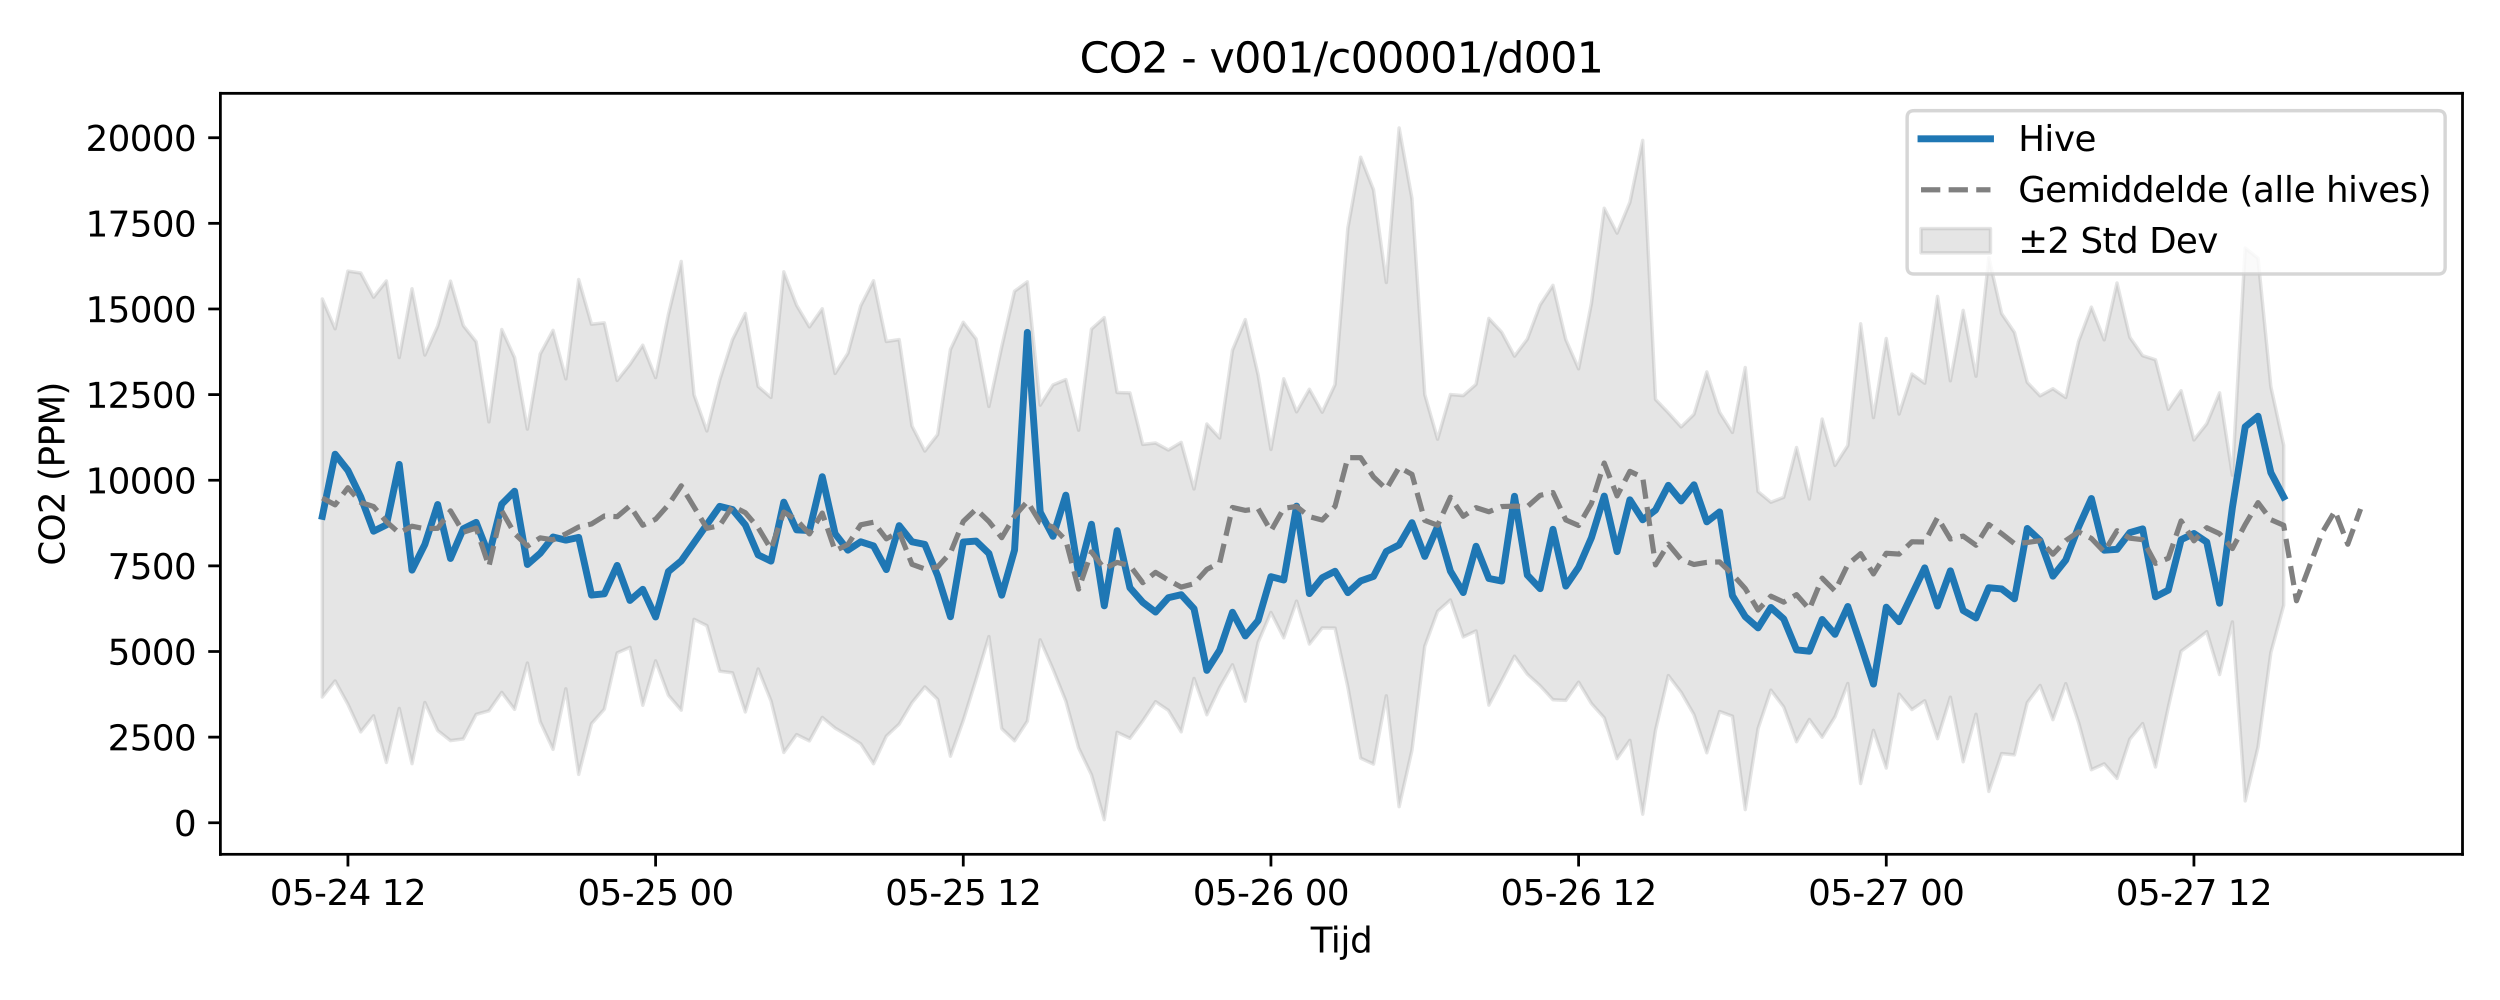 <?xml version="1.0" encoding="utf-8" standalone="no"?>
<!DOCTYPE svg PUBLIC "-//W3C//DTD SVG 1.1//EN"
  "http://www.w3.org/Graphics/SVG/1.1/DTD/svg11.dtd">
<svg xmlns:xlink="http://www.w3.org/1999/xlink" width="720pt" height="288pt" viewBox="0 0 720 288" xmlns="http://www.w3.org/2000/svg" version="1.1">
 <defs>
  <style type="text/css">*{stroke-linejoin: round; stroke-linecap: butt}</style>
 </defs>
 <g id="figure_1">
  <g id="patch_1">
   <path d="M 0 288 
L 720 288 
L 720 0 
L 0 0 
z
" style="fill: #ffffff"/>
  </g>
  <g id="axes_1">
   <g id="patch_2">
    <path d="M 63.47 246.04 
L 709.2 246.04 
L 709.2 26.88 
L 63.47 26.88 
z
" style="fill: #ffffff"/>
   </g>
   <g id="FillBetweenPolyCollection_1">
    <defs>
     <path id="mb3875d117e" d="M 92.821 -201.907 
L 92.821 -87.253 
L 96.513 -91.889 
L 100.205 -85.159 
L 103.897 -77.21 
L 107.589 -81.837 
L 111.281 -68.411 
L 114.973 -83.978 
L 118.665 -68.057 
L 122.357 -85.681 
L 126.049 -77.602 
L 129.741 -74.699 
L 133.433 -75.198 
L 137.125 -82.258 
L 140.817 -83.288 
L 144.509 -88.583 
L 148.201 -83.701 
L 151.893 -97.043 
L 155.585 -80.137 
L 159.277 -72.18 
L 162.969 -89.615 
L 166.661 -64.968 
L 170.353 -79.576 
L 174.045 -83.764 
L 177.737 -99.962 
L 181.429 -101.563 
L 185.121 -84.878 
L 188.813 -97.674 
L 192.505 -87.753 
L 196.197 -83.465 
L 199.889 -109.619 
L 203.581 -107.804 
L 207.273 -94.693 
L 210.965 -94.223 
L 214.657 -82.958 
L 218.349 -95.328 
L 222.041 -86.18 
L 225.733 -71.297 
L 229.425 -76.434 
L 233.117 -74.62 
L 236.809 -81.383 
L 240.501 -78.308 
L 244.193 -76.134 
L 247.885 -73.774 
L 251.577 -68.051 
L 255.269 -75.991 
L 258.961 -79.459 
L 262.653 -85.636 
L 266.345 -90.169 
L 270.037 -86.59 
L 273.729 -70.209 
L 277.421 -80.503 
L 281.113 -92.334 
L 284.805 -104.668 
L 288.497 -78.169 
L 292.189 -74.65 
L 295.881 -80.3 
L 299.573 -103.726 
L 303.265 -95.259 
L 306.957 -86.086 
L 310.649 -72.586 
L 314.341 -64.861 
L 318.033 -51.922 
L 321.725 -77.099 
L 325.417 -75.369 
L 329.109 -80.362 
L 332.801 -85.912 
L 336.493 -83.409 
L 340.185 -77.233 
L 343.877 -92.607 
L 347.569 -82.143 
L 351.261 -90.005 
L 354.953 -96.538 
L 358.645 -86.05 
L 362.337 -102.989 
L 366.029 -111.616 
L 369.721 -104.304 
L 373.413 -114.879 
L 377.105 -102.519 
L 380.797 -107.147 
L 384.489 -107.103 
L 388.181 -90.116 
L 391.873 -69.644 
L 395.565 -67.937 
L 399.257 -87.611 
L 402.949 -55.672 
L 406.641 -71.935 
L 410.333 -101.881 
L 414.025 -111.933 
L 417.717 -115.22 
L 421.409 -104.557 
L 425.101 -106.288 
L 428.793 -84.926 
L 432.485 -91.91 
L 436.177 -99.021 
L 439.869 -93.837 
L 443.561 -90.491 
L 447.253 -86.479 
L 450.945 -86.29 
L 454.637 -91.539 
L 458.329 -85.381 
L 462.021 -81.266 
L 465.713 -69.502 
L 469.405 -74.78 
L 473.097 -53.511 
L 476.789 -77.658 
L 480.481 -93.443 
L 484.173 -88.607 
L 487.865 -82.178 
L 491.557 -71.191 
L 495.249 -83.08 
L 498.941 -81.737 
L 502.633 -54.832 
L 506.325 -78.198 
L 510.017 -89.237 
L 513.709 -84.38 
L 517.401 -74.37 
L 521.093 -80.794 
L 524.785 -75.671 
L 528.477 -81.599 
L 532.169 -91.154 
L 535.861 -62.337 
L 539.553 -77.671 
L 543.245 -66.802 
L 546.937 -88.087 
L 550.629 -83.638 
L 554.321 -86.172 
L 558.013 -75.256 
L 561.705 -87.206 
L 565.397 -68.607 
L 569.089 -82.286 
L 572.781 -60.064 
L 576.473 -70.975 
L 580.165 -70.595 
L 583.857 -85.647 
L 587.549 -90.593 
L 591.241 -80.731 
L 594.933 -91.096 
L 598.625 -79.972 
L 602.317 -66.32 
L 606.009 -68.007 
L 609.701 -63.81 
L 613.393 -75.148 
L 617.085 -79.601 
L 620.777 -67.099 
L 624.469 -84.316 
L 628.161 -100.457 
L 631.853 -103.187 
L 635.545 -106.075 
L 639.237 -93.719 
L 642.929 -108.89 
L 646.621 -57.329 
L 650.313 -72.886 
L 654.005 -100.033 
L 657.697 -113.668 
L 657.697 -159.78 
L 657.697 -159.78 
L 654.005 -176.641 
L 650.313 -213.602 
L 646.621 -216.562 
L 642.929 -151.148 
L 639.237 -174.868 
L 635.545 -165.967 
L 631.853 -161.298 
L 628.161 -175.473 
L 624.469 -170.129 
L 620.777 -184.393 
L 617.085 -185.555 
L 613.393 -190.863 
L 609.701 -206.497 
L 606.009 -190.124 
L 602.317 -199.547 
L 598.625 -189.683 
L 594.933 -173.523 
L 591.241 -176.043 
L 587.549 -174.006 
L 583.857 -177.885 
L 580.165 -192.266 
L 576.473 -197.677 
L 572.781 -213.821 
L 569.089 -179.66 
L 565.397 -198.612 
L 561.705 -178.333 
L 558.013 -202.637 
L 554.321 -177.631 
L 550.629 -180.282 
L 546.937 -168.761 
L 543.245 -190.515 
L 539.553 -167.745 
L 535.861 -194.757 
L 532.169 -159.707 
L 528.477 -153.961 
L 524.785 -167.312 
L 521.093 -144.293 
L 517.401 -159.122 
L 513.709 -144.785 
L 510.017 -143.363 
L 506.325 -146.423 
L 502.633 -182.154 
L 498.941 -163.462 
L 495.249 -169.251 
L 491.557 -180.89 
L 487.865 -168.673 
L 484.173 -165.054 
L 480.481 -169.13 
L 476.789 -172.977 
L 473.097 -247.566 
L 469.405 -229.729 
L 465.713 -220.857 
L 462.021 -228.027 
L 458.329 -200.628 
L 454.637 -181.774 
L 450.945 -190.231 
L 447.253 -205.832 
L 443.561 -200.197 
L 439.869 -190.349 
L 436.177 -185.421 
L 432.485 -192.324 
L 428.793 -196.3 
L 425.101 -177.308 
L 421.409 -174.062 
L 417.717 -174.373 
L 414.025 -161.507 
L 410.333 -174.38 
L 406.641 -230.834 
L 402.949 -251.158 
L 399.257 -206.643 
L 395.565 -233.367 
L 391.873 -242.734 
L 388.181 -222.295 
L 384.489 -177.239 
L 380.797 -169.291 
L 377.105 -175.906 
L 373.413 -169.389 
L 369.721 -178.925 
L 366.029 -158.568 
L 362.337 -180.019 
L 358.645 -195.972 
L 354.953 -187.162 
L 351.261 -161.844 
L 347.569 -165.895 
L 343.877 -147.176 
L 340.185 -160.6 
L 336.493 -158.396 
L 332.801 -160.421 
L 329.109 -160.007 
L 325.417 -174.848 
L 321.725 -174.953 
L 318.033 -196.54 
L 314.341 -193.228 
L 310.649 -164.099 
L 306.957 -178.695 
L 303.265 -177.146 
L 299.573 -171.321 
L 295.881 -206.839 
L 292.189 -204.124 
L 288.497 -188.127 
L 284.805 -170.939 
L 281.113 -190.393 
L 277.421 -195.177 
L 273.729 -187.37 
L 270.037 -162.854 
L 266.345 -158.102 
L 262.653 -165.312 
L 258.961 -190.208 
L 255.269 -189.643 
L 251.577 -207.154 
L 247.885 -199.933 
L 244.193 -186.258 
L 240.501 -180.446 
L 236.809 -199.084 
L 233.117 -193.852 
L 229.425 -200.08 
L 225.733 -209.724 
L 222.041 -173.524 
L 218.349 -176.707 
L 214.657 -197.728 
L 210.965 -190.209 
L 207.273 -178.582 
L 203.581 -163.887 
L 199.889 -174.266 
L 196.197 -212.708 
L 192.505 -197.469 
L 188.813 -179.252 
L 185.121 -188.586 
L 181.429 -183.063 
L 177.737 -178.434 
L 174.045 -195.025 
L 170.353 -194.627 
L 166.661 -207.498 
L 162.969 -178.886 
L 159.277 -192.867 
L 155.585 -186.048 
L 151.893 -164.414 
L 148.201 -185.01 
L 144.509 -193.104 
L 140.817 -166.5 
L 137.125 -189.577 
L 133.433 -194.237 
L 129.741 -207.041 
L 126.049 -194.094 
L 122.357 -185.749 
L 118.665 -204.843 
L 114.973 -185.007 
L 111.281 -207.093 
L 107.589 -202.4 
L 103.897 -209.374 
L 100.205 -209.922 
L 96.513 -193.316 
L 92.821 -201.907 
z
" style="stroke: #808080; stroke-opacity: 0.2"/>
    </defs>
    <g clip-path="url(#p548a1029ab)">
     <use xlink:href="#mb3875d117e" x="0" y="288" style="fill: #808080; fill-opacity: 0.2; stroke: #808080; stroke-opacity: 0.2"/>
    </g>
   </g>
   <g id="matplotlib.axis_1">
    <g id="xtick_1">
     <g id="line2d_1">
      <defs>
       <path id="m3f40e63150" d="M 0 0 
L 0 3.5 
" style="stroke: #000000; stroke-width: 0.8"/>
      </defs>
      <g>
       <use xlink:href="#m3f40e63150" x="100.205" y="246.04" style="stroke: #000000; stroke-width: 0.8"/>
      </g>
     </g>
     <g id="text_1">
      <!-- 05-24 12 -->
      <g transform="translate(77.725 260.638) scale(0.1 -0.1)">
       <defs>
        <path id="DejaVuSans-30" d="M 2034 4250 
Q 1547 4250 1301 3770 
Q 1056 3291 1056 2328 
Q 1056 1369 1301 889 
Q 1547 409 2034 409 
Q 2525 409 2770 889 
Q 3016 1369 3016 2328 
Q 3016 3291 2770 3770 
Q 2525 4250 2034 4250 
z
M 2034 4750 
Q 2819 4750 3233 4129 
Q 3647 3509 3647 2328 
Q 3647 1150 3233 529 
Q 2819 -91 2034 -91 
Q 1250 -91 836 529 
Q 422 1150 422 2328 
Q 422 3509 836 4129 
Q 1250 4750 2034 4750 
z
" transform="scale(0.016)"/>
        <path id="DejaVuSans-35" d="M 691 4666 
L 3169 4666 
L 3169 4134 
L 1269 4134 
L 1269 2991 
Q 1406 3038 1543 3061 
Q 1681 3084 1819 3084 
Q 2600 3084 3056 2656 
Q 3513 2228 3513 1497 
Q 3513 744 3044 326 
Q 2575 -91 1722 -91 
Q 1428 -91 1123 -41 
Q 819 9 494 109 
L 494 744 
Q 775 591 1075 516 
Q 1375 441 1709 441 
Q 2250 441 2565 725 
Q 2881 1009 2881 1497 
Q 2881 1984 2565 2268 
Q 2250 2553 1709 2553 
Q 1456 2553 1204 2497 
Q 953 2441 691 2322 
L 691 4666 
z
" transform="scale(0.016)"/>
        <path id="DejaVuSans-2d" d="M 313 2009 
L 1997 2009 
L 1997 1497 
L 313 1497 
L 313 2009 
z
" transform="scale(0.016)"/>
        <path id="DejaVuSans-32" d="M 1228 531 
L 3431 531 
L 3431 0 
L 469 0 
L 469 531 
Q 828 903 1448 1529 
Q 2069 2156 2228 2338 
Q 2531 2678 2651 2914 
Q 2772 3150 2772 3378 
Q 2772 3750 2511 3984 
Q 2250 4219 1831 4219 
Q 1534 4219 1204 4116 
Q 875 4013 500 3803 
L 500 4441 
Q 881 4594 1212 4672 
Q 1544 4750 1819 4750 
Q 2544 4750 2975 4387 
Q 3406 4025 3406 3419 
Q 3406 3131 3298 2873 
Q 3191 2616 2906 2266 
Q 2828 2175 2409 1742 
Q 1991 1309 1228 531 
z
" transform="scale(0.016)"/>
        <path id="DejaVuSans-34" d="M 2419 4116 
L 825 1625 
L 2419 1625 
L 2419 4116 
z
M 2253 4666 
L 3047 4666 
L 3047 1625 
L 3713 1625 
L 3713 1100 
L 3047 1100 
L 3047 0 
L 2419 0 
L 2419 1100 
L 313 1100 
L 313 1709 
L 2253 4666 
z
" transform="scale(0.016)"/>
        <path id="DejaVuSans-20" transform="scale(0.016)"/>
        <path id="DejaVuSans-31" d="M 794 531 
L 1825 531 
L 1825 4091 
L 703 3866 
L 703 4441 
L 1819 4666 
L 2450 4666 
L 2450 531 
L 3481 531 
L 3481 0 
L 794 0 
L 794 531 
z
" transform="scale(0.016)"/>
       </defs>
       <use xlink:href="#DejaVuSans-30"/>
       <use xlink:href="#DejaVuSans-35" transform="translate(63.623 0)"/>
       <use xlink:href="#DejaVuSans-2d" transform="translate(127.246 0)"/>
       <use xlink:href="#DejaVuSans-32" transform="translate(163.33 0)"/>
       <use xlink:href="#DejaVuSans-34" transform="translate(226.953 0)"/>
       <use xlink:href="#DejaVuSans-20" transform="translate(290.576 0)"/>
       <use xlink:href="#DejaVuSans-31" transform="translate(322.363 0)"/>
       <use xlink:href="#DejaVuSans-32" transform="translate(385.986 0)"/>
      </g>
     </g>
    </g>
    <g id="xtick_2">
     <g id="line2d_2">
      <g>
       <use xlink:href="#m3f40e63150" x="188.813" y="246.04" style="stroke: #000000; stroke-width: 0.8"/>
      </g>
     </g>
     <g id="text_2">
      <!-- 05-25 00 -->
      <g transform="translate(166.333 260.638) scale(0.1 -0.1)">
       <use xlink:href="#DejaVuSans-30"/>
       <use xlink:href="#DejaVuSans-35" transform="translate(63.623 0)"/>
       <use xlink:href="#DejaVuSans-2d" transform="translate(127.246 0)"/>
       <use xlink:href="#DejaVuSans-32" transform="translate(163.33 0)"/>
       <use xlink:href="#DejaVuSans-35" transform="translate(226.953 0)"/>
       <use xlink:href="#DejaVuSans-20" transform="translate(290.576 0)"/>
       <use xlink:href="#DejaVuSans-30" transform="translate(322.363 0)"/>
       <use xlink:href="#DejaVuSans-30" transform="translate(385.986 0)"/>
      </g>
     </g>
    </g>
    <g id="xtick_3">
     <g id="line2d_3">
      <g>
       <use xlink:href="#m3f40e63150" x="277.421" y="246.04" style="stroke: #000000; stroke-width: 0.8"/>
      </g>
     </g>
     <g id="text_3">
      <!-- 05-25 12 -->
      <g transform="translate(254.941 260.638) scale(0.1 -0.1)">
       <use xlink:href="#DejaVuSans-30"/>
       <use xlink:href="#DejaVuSans-35" transform="translate(63.623 0)"/>
       <use xlink:href="#DejaVuSans-2d" transform="translate(127.246 0)"/>
       <use xlink:href="#DejaVuSans-32" transform="translate(163.33 0)"/>
       <use xlink:href="#DejaVuSans-35" transform="translate(226.953 0)"/>
       <use xlink:href="#DejaVuSans-20" transform="translate(290.576 0)"/>
       <use xlink:href="#DejaVuSans-31" transform="translate(322.363 0)"/>
       <use xlink:href="#DejaVuSans-32" transform="translate(385.986 0)"/>
      </g>
     </g>
    </g>
    <g id="xtick_4">
     <g id="line2d_4">
      <g>
       <use xlink:href="#m3f40e63150" x="366.029" y="246.04" style="stroke: #000000; stroke-width: 0.8"/>
      </g>
     </g>
     <g id="text_4">
      <!-- 05-26 00 -->
      <g transform="translate(343.549 260.638) scale(0.1 -0.1)">
       <defs>
        <path id="DejaVuSans-36" d="M 2113 2584 
Q 1688 2584 1439 2293 
Q 1191 2003 1191 1497 
Q 1191 994 1439 701 
Q 1688 409 2113 409 
Q 2538 409 2786 701 
Q 3034 994 3034 1497 
Q 3034 2003 2786 2293 
Q 2538 2584 2113 2584 
z
M 3366 4563 
L 3366 3988 
Q 3128 4100 2886 4159 
Q 2644 4219 2406 4219 
Q 1781 4219 1451 3797 
Q 1122 3375 1075 2522 
Q 1259 2794 1537 2939 
Q 1816 3084 2150 3084 
Q 2853 3084 3261 2657 
Q 3669 2231 3669 1497 
Q 3669 778 3244 343 
Q 2819 -91 2113 -91 
Q 1303 -91 875 529 
Q 447 1150 447 2328 
Q 447 3434 972 4092 
Q 1497 4750 2381 4750 
Q 2619 4750 2861 4703 
Q 3103 4656 3366 4563 
z
" transform="scale(0.016)"/>
       </defs>
       <use xlink:href="#DejaVuSans-30"/>
       <use xlink:href="#DejaVuSans-35" transform="translate(63.623 0)"/>
       <use xlink:href="#DejaVuSans-2d" transform="translate(127.246 0)"/>
       <use xlink:href="#DejaVuSans-32" transform="translate(163.33 0)"/>
       <use xlink:href="#DejaVuSans-36" transform="translate(226.953 0)"/>
       <use xlink:href="#DejaVuSans-20" transform="translate(290.576 0)"/>
       <use xlink:href="#DejaVuSans-30" transform="translate(322.363 0)"/>
       <use xlink:href="#DejaVuSans-30" transform="translate(385.986 0)"/>
      </g>
     </g>
    </g>
    <g id="xtick_5">
     <g id="line2d_5">
      <g>
       <use xlink:href="#m3f40e63150" x="454.637" y="246.04" style="stroke: #000000; stroke-width: 0.8"/>
      </g>
     </g>
     <g id="text_5">
      <!-- 05-26 12 -->
      <g transform="translate(432.156 260.638) scale(0.1 -0.1)">
       <use xlink:href="#DejaVuSans-30"/>
       <use xlink:href="#DejaVuSans-35" transform="translate(63.623 0)"/>
       <use xlink:href="#DejaVuSans-2d" transform="translate(127.246 0)"/>
       <use xlink:href="#DejaVuSans-32" transform="translate(163.33 0)"/>
       <use xlink:href="#DejaVuSans-36" transform="translate(226.953 0)"/>
       <use xlink:href="#DejaVuSans-20" transform="translate(290.576 0)"/>
       <use xlink:href="#DejaVuSans-31" transform="translate(322.363 0)"/>
       <use xlink:href="#DejaVuSans-32" transform="translate(385.986 0)"/>
      </g>
     </g>
    </g>
    <g id="xtick_6">
     <g id="line2d_6">
      <g>
       <use xlink:href="#m3f40e63150" x="543.245" y="246.04" style="stroke: #000000; stroke-width: 0.8"/>
      </g>
     </g>
     <g id="text_6">
      <!-- 05-27 00 -->
      <g transform="translate(520.764 260.638) scale(0.1 -0.1)">
       <defs>
        <path id="DejaVuSans-37" d="M 525 4666 
L 3525 4666 
L 3525 4397 
L 1831 0 
L 1172 0 
L 2766 4134 
L 525 4134 
L 525 4666 
z
" transform="scale(0.016)"/>
       </defs>
       <use xlink:href="#DejaVuSans-30"/>
       <use xlink:href="#DejaVuSans-35" transform="translate(63.623 0)"/>
       <use xlink:href="#DejaVuSans-2d" transform="translate(127.246 0)"/>
       <use xlink:href="#DejaVuSans-32" transform="translate(163.33 0)"/>
       <use xlink:href="#DejaVuSans-37" transform="translate(226.953 0)"/>
       <use xlink:href="#DejaVuSans-20" transform="translate(290.576 0)"/>
       <use xlink:href="#DejaVuSans-30" transform="translate(322.363 0)"/>
       <use xlink:href="#DejaVuSans-30" transform="translate(385.986 0)"/>
      </g>
     </g>
    </g>
    <g id="xtick_7">
     <g id="line2d_7">
      <g>
       <use xlink:href="#m3f40e63150" x="631.853" y="246.04" style="stroke: #000000; stroke-width: 0.8"/>
      </g>
     </g>
     <g id="text_7">
      <!-- 05-27 12 -->
      <g transform="translate(609.372 260.638) scale(0.1 -0.1)">
       <use xlink:href="#DejaVuSans-30"/>
       <use xlink:href="#DejaVuSans-35" transform="translate(63.623 0)"/>
       <use xlink:href="#DejaVuSans-2d" transform="translate(127.246 0)"/>
       <use xlink:href="#DejaVuSans-32" transform="translate(163.33 0)"/>
       <use xlink:href="#DejaVuSans-37" transform="translate(226.953 0)"/>
       <use xlink:href="#DejaVuSans-20" transform="translate(290.576 0)"/>
       <use xlink:href="#DejaVuSans-31" transform="translate(322.363 0)"/>
       <use xlink:href="#DejaVuSans-32" transform="translate(385.986 0)"/>
      </g>
     </g>
    </g>
    <g id="text_8">
     <!-- Tijd -->
     <g transform="translate(377.485 274.317) scale(0.1 -0.1)">
      <defs>
       <path id="DejaVuSans-54" d="M -19 4666 
L 3928 4666 
L 3928 4134 
L 2272 4134 
L 2272 0 
L 1638 0 
L 1638 4134 
L -19 4134 
L -19 4666 
z
" transform="scale(0.016)"/>
       <path id="DejaVuSans-69" d="M 603 3500 
L 1178 3500 
L 1178 0 
L 603 0 
L 603 3500 
z
M 603 4863 
L 1178 4863 
L 1178 4134 
L 603 4134 
L 603 4863 
z
" transform="scale(0.016)"/>
       <path id="DejaVuSans-6a" d="M 603 3500 
L 1178 3500 
L 1178 -63 
Q 1178 -731 923 -1031 
Q 669 -1331 103 -1331 
L -116 -1331 
L -116 -844 
L 38 -844 
Q 366 -844 484 -692 
Q 603 -541 603 -63 
L 603 3500 
z
M 603 4863 
L 1178 4863 
L 1178 4134 
L 603 4134 
L 603 4863 
z
" transform="scale(0.016)"/>
       <path id="DejaVuSans-64" d="M 2906 2969 
L 2906 4863 
L 3481 4863 
L 3481 0 
L 2906 0 
L 2906 525 
Q 2725 213 2448 61 
Q 2172 -91 1784 -91 
Q 1150 -91 751 415 
Q 353 922 353 1747 
Q 353 2572 751 3078 
Q 1150 3584 1784 3584 
Q 2172 3584 2448 3432 
Q 2725 3281 2906 2969 
z
M 947 1747 
Q 947 1113 1208 752 
Q 1469 391 1925 391 
Q 2381 391 2643 752 
Q 2906 1113 2906 1747 
Q 2906 2381 2643 2742 
Q 2381 3103 1925 3103 
Q 1469 3103 1208 2742 
Q 947 2381 947 1747 
z
" transform="scale(0.016)"/>
      </defs>
      <use xlink:href="#DejaVuSans-54"/>
      <use xlink:href="#DejaVuSans-69" transform="translate(57.959 0)"/>
      <use xlink:href="#DejaVuSans-6a" transform="translate(85.742 0)"/>
      <use xlink:href="#DejaVuSans-64" transform="translate(113.525 0)"/>
     </g>
    </g>
   </g>
   <g id="matplotlib.axis_2">
    <g id="ytick_1">
     <g id="line2d_8">
      <defs>
       <path id="m4335ec1a59" d="M 0 0 
L -3.5 0 
" style="stroke: #000000; stroke-width: 0.8"/>
      </defs>
      <g>
       <use xlink:href="#m4335ec1a59" x="63.47" y="236.954" style="stroke: #000000; stroke-width: 0.8"/>
      </g>
     </g>
     <g id="text_9">
      <!-- 0 -->
      <g transform="translate(50.108 240.753) scale(0.1 -0.1)">
       <use xlink:href="#DejaVuSans-30"/>
      </g>
     </g>
    </g>
    <g id="ytick_2">
     <g id="line2d_9">
      <g>
       <use xlink:href="#m4335ec1a59" x="63.47" y="212.292" style="stroke: #000000; stroke-width: 0.8"/>
      </g>
     </g>
     <g id="text_10">
      <!-- 2500 -->
      <g transform="translate(31.02 216.091) scale(0.1 -0.1)">
       <use xlink:href="#DejaVuSans-32"/>
       <use xlink:href="#DejaVuSans-35" transform="translate(63.623 0)"/>
       <use xlink:href="#DejaVuSans-30" transform="translate(127.246 0)"/>
       <use xlink:href="#DejaVuSans-30" transform="translate(190.869 0)"/>
      </g>
     </g>
    </g>
    <g id="ytick_3">
     <g id="line2d_10">
      <g>
       <use xlink:href="#m4335ec1a59" x="63.47" y="187.631" style="stroke: #000000; stroke-width: 0.8"/>
      </g>
     </g>
     <g id="text_11">
      <!-- 5000 -->
      <g transform="translate(31.02 191.43) scale(0.1 -0.1)">
       <use xlink:href="#DejaVuSans-35"/>
       <use xlink:href="#DejaVuSans-30" transform="translate(63.623 0)"/>
       <use xlink:href="#DejaVuSans-30" transform="translate(127.246 0)"/>
       <use xlink:href="#DejaVuSans-30" transform="translate(190.869 0)"/>
      </g>
     </g>
    </g>
    <g id="ytick_4">
     <g id="line2d_11">
      <g>
       <use xlink:href="#m4335ec1a59" x="63.47" y="162.969" style="stroke: #000000; stroke-width: 0.8"/>
      </g>
     </g>
     <g id="text_12">
      <!-- 7500 -->
      <g transform="translate(31.02 166.768) scale(0.1 -0.1)">
       <use xlink:href="#DejaVuSans-37"/>
       <use xlink:href="#DejaVuSans-35" transform="translate(63.623 0)"/>
       <use xlink:href="#DejaVuSans-30" transform="translate(127.246 0)"/>
       <use xlink:href="#DejaVuSans-30" transform="translate(190.869 0)"/>
      </g>
     </g>
    </g>
    <g id="ytick_5">
     <g id="line2d_12">
      <g>
       <use xlink:href="#m4335ec1a59" x="63.47" y="138.308" style="stroke: #000000; stroke-width: 0.8"/>
      </g>
     </g>
     <g id="text_13">
      <!-- 10000 -->
      <g transform="translate(24.657 142.107) scale(0.1 -0.1)">
       <use xlink:href="#DejaVuSans-31"/>
       <use xlink:href="#DejaVuSans-30" transform="translate(63.623 0)"/>
       <use xlink:href="#DejaVuSans-30" transform="translate(127.246 0)"/>
       <use xlink:href="#DejaVuSans-30" transform="translate(190.869 0)"/>
       <use xlink:href="#DejaVuSans-30" transform="translate(254.492 0)"/>
      </g>
     </g>
    </g>
    <g id="ytick_6">
     <g id="line2d_13">
      <g>
       <use xlink:href="#m4335ec1a59" x="63.47" y="113.646" style="stroke: #000000; stroke-width: 0.8"/>
      </g>
     </g>
     <g id="text_14">
      <!-- 12500 -->
      <g transform="translate(24.657 117.445) scale(0.1 -0.1)">
       <use xlink:href="#DejaVuSans-31"/>
       <use xlink:href="#DejaVuSans-32" transform="translate(63.623 0)"/>
       <use xlink:href="#DejaVuSans-35" transform="translate(127.246 0)"/>
       <use xlink:href="#DejaVuSans-30" transform="translate(190.869 0)"/>
       <use xlink:href="#DejaVuSans-30" transform="translate(254.492 0)"/>
      </g>
     </g>
    </g>
    <g id="ytick_7">
     <g id="line2d_14">
      <g>
       <use xlink:href="#m4335ec1a59" x="63.47" y="88.984" style="stroke: #000000; stroke-width: 0.8"/>
      </g>
     </g>
     <g id="text_15">
      <!-- 15000 -->
      <g transform="translate(24.657 92.784) scale(0.1 -0.1)">
       <use xlink:href="#DejaVuSans-31"/>
       <use xlink:href="#DejaVuSans-35" transform="translate(63.623 0)"/>
       <use xlink:href="#DejaVuSans-30" transform="translate(127.246 0)"/>
       <use xlink:href="#DejaVuSans-30" transform="translate(190.869 0)"/>
       <use xlink:href="#DejaVuSans-30" transform="translate(254.492 0)"/>
      </g>
     </g>
    </g>
    <g id="ytick_8">
     <g id="line2d_15">
      <g>
       <use xlink:href="#m4335ec1a59" x="63.47" y="64.323" style="stroke: #000000; stroke-width: 0.8"/>
      </g>
     </g>
     <g id="text_16">
      <!-- 17500 -->
      <g transform="translate(24.657 68.122) scale(0.1 -0.1)">
       <use xlink:href="#DejaVuSans-31"/>
       <use xlink:href="#DejaVuSans-37" transform="translate(63.623 0)"/>
       <use xlink:href="#DejaVuSans-35" transform="translate(127.246 0)"/>
       <use xlink:href="#DejaVuSans-30" transform="translate(190.869 0)"/>
       <use xlink:href="#DejaVuSans-30" transform="translate(254.492 0)"/>
      </g>
     </g>
    </g>
    <g id="ytick_9">
     <g id="line2d_16">
      <g>
       <use xlink:href="#m4335ec1a59" x="63.47" y="39.661" style="stroke: #000000; stroke-width: 0.8"/>
      </g>
     </g>
     <g id="text_17">
      <!-- 20000 -->
      <g transform="translate(24.657 43.46) scale(0.1 -0.1)">
       <use xlink:href="#DejaVuSans-32"/>
       <use xlink:href="#DejaVuSans-30" transform="translate(63.623 0)"/>
       <use xlink:href="#DejaVuSans-30" transform="translate(127.246 0)"/>
       <use xlink:href="#DejaVuSans-30" transform="translate(190.869 0)"/>
       <use xlink:href="#DejaVuSans-30" transform="translate(254.492 0)"/>
      </g>
     </g>
    </g>
    <g id="text_18">
     <!-- CO2 (PPM) -->
     <g transform="translate(18.578 162.903) rotate(-90) scale(0.1 -0.1)">
      <defs>
       <path id="DejaVuSans-43" d="M 4122 4306 
L 4122 3641 
Q 3803 3938 3442 4084 
Q 3081 4231 2675 4231 
Q 1875 4231 1450 3742 
Q 1025 3253 1025 2328 
Q 1025 1406 1450 917 
Q 1875 428 2675 428 
Q 3081 428 3442 575 
Q 3803 722 4122 1019 
L 4122 359 
Q 3791 134 3420 21 
Q 3050 -91 2638 -91 
Q 1578 -91 968 557 
Q 359 1206 359 2328 
Q 359 3453 968 4101 
Q 1578 4750 2638 4750 
Q 3056 4750 3426 4639 
Q 3797 4528 4122 4306 
z
" transform="scale(0.016)"/>
       <path id="DejaVuSans-4f" d="M 2522 4238 
Q 1834 4238 1429 3725 
Q 1025 3213 1025 2328 
Q 1025 1447 1429 934 
Q 1834 422 2522 422 
Q 3209 422 3611 934 
Q 4013 1447 4013 2328 
Q 4013 3213 3611 3725 
Q 3209 4238 2522 4238 
z
M 2522 4750 
Q 3503 4750 4090 4092 
Q 4678 3434 4678 2328 
Q 4678 1225 4090 567 
Q 3503 -91 2522 -91 
Q 1538 -91 948 565 
Q 359 1222 359 2328 
Q 359 3434 948 4092 
Q 1538 4750 2522 4750 
z
" transform="scale(0.016)"/>
       <path id="DejaVuSans-28" d="M 1984 4856 
Q 1566 4138 1362 3434 
Q 1159 2731 1159 2009 
Q 1159 1288 1364 580 
Q 1569 -128 1984 -844 
L 1484 -844 
Q 1016 -109 783 600 
Q 550 1309 550 2009 
Q 550 2706 781 3412 
Q 1013 4119 1484 4856 
L 1984 4856 
z
" transform="scale(0.016)"/>
       <path id="DejaVuSans-50" d="M 1259 4147 
L 1259 2394 
L 2053 2394 
Q 2494 2394 2734 2622 
Q 2975 2850 2975 3272 
Q 2975 3691 2734 3919 
Q 2494 4147 2053 4147 
L 1259 4147 
z
M 628 4666 
L 2053 4666 
Q 2838 4666 3239 4311 
Q 3641 3956 3641 3272 
Q 3641 2581 3239 2228 
Q 2838 1875 2053 1875 
L 1259 1875 
L 1259 0 
L 628 0 
L 628 4666 
z
" transform="scale(0.016)"/>
       <path id="DejaVuSans-4d" d="M 628 4666 
L 1569 4666 
L 2759 1491 
L 3956 4666 
L 4897 4666 
L 4897 0 
L 4281 0 
L 4281 4097 
L 3078 897 
L 2444 897 
L 1241 4097 
L 1241 0 
L 628 0 
L 628 4666 
z
" transform="scale(0.016)"/>
       <path id="DejaVuSans-29" d="M 513 4856 
L 1013 4856 
Q 1481 4119 1714 3412 
Q 1947 2706 1947 2009 
Q 1947 1309 1714 600 
Q 1481 -109 1013 -844 
L 513 -844 
Q 928 -128 1133 580 
Q 1338 1288 1338 2009 
Q 1338 2731 1133 3434 
Q 928 4138 513 4856 
z
" transform="scale(0.016)"/>
      </defs>
      <use xlink:href="#DejaVuSans-43"/>
      <use xlink:href="#DejaVuSans-4f" transform="translate(69.824 0)"/>
      <use xlink:href="#DejaVuSans-32" transform="translate(148.535 0)"/>
      <use xlink:href="#DejaVuSans-20" transform="translate(212.158 0)"/>
      <use xlink:href="#DejaVuSans-28" transform="translate(243.945 0)"/>
      <use xlink:href="#DejaVuSans-50" transform="translate(282.959 0)"/>
      <use xlink:href="#DejaVuSans-50" transform="translate(343.262 0)"/>
      <use xlink:href="#DejaVuSans-4d" transform="translate(403.564 0)"/>
      <use xlink:href="#DejaVuSans-29" transform="translate(489.844 0)"/>
     </g>
    </g>
   </g>
   <g id="line2d_17">
    <path d="M 92.821 148.695 
L 96.513 130.824 
L 100.205 135.49 
L 103.897 143.125 
L 107.589 152.986 
L 111.281 151.156 
L 114.973 133.75 
L 118.665 164.192 
L 122.357 156.797 
L 126.049 145.308 
L 129.741 160.835 
L 133.433 152.279 
L 137.125 150.444 
L 140.817 159.928 
L 144.509 145.183 
L 148.201 141.477 
L 151.893 162.568 
L 155.585 159.339 
L 159.277 154.657 
L 162.969 155.567 
L 166.661 154.775 
L 170.353 171.377 
L 174.045 171.019 
L 177.737 162.851 
L 181.429 172.919 
L 185.121 169.73 
L 188.813 177.684 
L 192.505 164.597 
L 196.197 161.545 
L 207.273 145.834 
L 210.965 146.758 
L 214.657 151.184 
L 218.349 159.806 
L 222.041 161.601 
L 225.733 144.624 
L 229.425 152.601 
L 233.117 152.792 
L 236.809 137.301 
L 240.501 153.706 
L 244.193 158.441 
L 247.885 156.034 
L 251.577 157.221 
L 255.269 164.038 
L 258.961 151.388 
L 262.653 156.034 
L 266.345 156.787 
L 270.037 165.784 
L 273.729 177.621 
L 277.421 156.103 
L 281.113 155.834 
L 284.805 159.398 
L 288.497 171.41 
L 292.189 158.415 
L 295.881 95.725 
L 299.573 147.477 
L 303.265 154.453 
L 306.957 142.615 
L 310.649 165.264 
L 314.341 150.99 
L 318.033 174.471 
L 321.725 152.825 
L 325.417 169.266 
L 329.109 173.465 
L 332.801 176.27 
L 336.493 172.137 
L 340.185 171.275 
L 343.877 175.313 
L 347.569 193.063 
L 351.261 187.246 
L 354.953 176.336 
L 358.645 183.152 
L 362.337 178.733 
L 366.029 166.086 
L 369.721 167.04 
L 373.413 145.772 
L 377.105 170.946 
L 380.797 166.402 
L 384.489 164.531 
L 388.181 170.678 
L 391.873 167.303 
L 395.565 166.007 
L 399.257 158.826 
L 402.949 156.925 
L 406.641 150.536 
L 410.333 160.243 
L 414.025 151.681 
L 417.717 164.485 
L 421.409 170.654 
L 425.101 157.33 
L 428.793 166.603 
L 432.485 167.336 
L 436.177 142.931 
L 439.869 165.623 
L 443.561 169.532 
L 447.253 152.45 
L 450.945 168.793 
L 454.637 163.38 
L 458.329 154.874 
L 462.021 142.878 
L 465.713 158.862 
L 469.405 143.95 
L 473.097 149.698 
L 476.789 146.89 
L 480.481 139.782 
L 484.173 144.272 
L 487.865 139.626 
L 491.557 150.286 
L 495.249 147.432 
L 498.941 171.551 
L 502.633 177.593 
L 506.325 180.821 
L 510.017 174.965 
L 513.709 178.249 
L 517.401 187.167 
L 521.093 187.552 
L 524.785 178.417 
L 528.477 182.679 
L 532.169 174.675 
L 535.861 185.625 
L 539.553 197.009 
L 543.245 174.876 
L 546.937 179.045 
L 554.321 163.551 
L 558.013 174.527 
L 561.705 164.406 
L 565.397 175.819 
L 569.089 177.973 
L 572.781 169.263 
L 576.473 169.611 
L 580.165 172.452 
L 583.857 152.202 
L 587.549 155.663 
L 591.241 165.932 
L 594.933 161.305 
L 598.625 151.786 
L 602.317 143.579 
L 606.009 158.461 
L 609.701 158.211 
L 613.393 153.394 
L 617.085 152.322 
L 620.777 171.874 
L 624.469 169.953 
L 628.161 155.426 
L 631.853 153.647 
L 635.545 156.123 
L 639.237 173.722 
L 642.929 146.163 
L 646.621 122.906 
L 650.313 119.88 
L 654.005 136.121 
L 657.697 143.125 
L 657.697 143.125 
" clip-path="url(#p548a1029ab)" style="fill: none; stroke: #1f77b4; stroke-width: 2; stroke-linecap: square"/>
   </g>
   <g id="line2d_18">
    <path d="M 92.821 143.42 
L 96.513 145.397 
L 100.205 140.459 
L 103.897 144.708 
L 107.589 145.882 
L 111.281 150.248 
L 114.973 153.508 
L 118.665 151.55 
L 122.357 152.285 
L 126.049 152.152 
L 129.741 147.13 
L 133.433 153.283 
L 137.125 152.082 
L 140.817 163.106 
L 144.509 147.157 
L 148.201 153.644 
L 151.893 157.272 
L 155.585 154.908 
L 159.277 155.476 
L 162.969 153.75 
L 166.661 151.767 
L 170.353 150.899 
L 174.045 148.605 
L 177.737 148.802 
L 181.429 145.687 
L 185.121 151.268 
L 188.813 149.537 
L 192.505 145.389 
L 196.197 139.914 
L 203.581 152.155 
L 207.273 151.363 
L 210.965 145.784 
L 214.657 147.657 
L 218.349 151.983 
L 222.041 158.148 
L 225.733 147.489 
L 229.425 149.743 
L 233.117 153.764 
L 236.809 147.767 
L 240.501 158.623 
L 244.193 156.804 
L 247.885 151.146 
L 251.577 150.397 
L 255.269 155.183 
L 258.961 153.167 
L 262.653 162.526 
L 266.345 163.865 
L 270.037 163.278 
L 273.729 159.211 
L 277.421 150.16 
L 281.113 146.637 
L 284.805 150.196 
L 288.497 154.852 
L 292.189 148.613 
L 295.881 144.43 
L 299.573 150.477 
L 303.265 151.797 
L 306.957 155.61 
L 310.649 169.657 
L 314.341 158.956 
L 318.033 163.769 
L 321.725 161.974 
L 325.417 162.892 
L 329.109 167.815 
L 332.801 164.834 
L 336.493 167.097 
L 340.185 169.084 
L 343.877 168.108 
L 347.569 163.981 
L 351.261 162.075 
L 354.953 146.15 
L 358.645 146.989 
L 362.337 146.496 
L 366.029 152.908 
L 369.721 146.386 
L 373.413 145.866 
L 377.105 148.788 
L 380.797 149.781 
L 384.489 145.829 
L 388.181 131.795 
L 391.873 131.811 
L 395.565 137.348 
L 399.257 140.873 
L 402.949 134.585 
L 406.641 136.616 
L 410.333 149.87 
L 414.025 151.28 
L 417.717 143.204 
L 421.409 148.691 
L 425.101 146.202 
L 428.793 147.387 
L 432.485 145.883 
L 436.177 145.779 
L 439.869 145.907 
L 443.561 142.656 
L 447.253 141.844 
L 450.945 149.74 
L 454.637 151.344 
L 458.329 144.996 
L 462.021 133.354 
L 465.713 142.821 
L 469.405 135.745 
L 473.097 137.461 
L 476.789 162.682 
L 480.481 156.714 
L 484.173 161.169 
L 487.865 162.574 
L 491.557 161.959 
L 495.249 161.835 
L 498.941 165.4 
L 502.633 169.507 
L 506.325 175.69 
L 510.017 171.7 
L 513.709 173.418 
L 517.401 171.254 
L 521.093 175.457 
L 524.785 166.508 
L 528.477 170.22 
L 532.169 162.57 
L 535.861 159.453 
L 539.553 165.292 
L 543.245 159.341 
L 546.937 159.576 
L 550.629 156.04 
L 554.321 156.098 
L 558.013 149.053 
L 561.705 155.231 
L 565.397 154.39 
L 569.089 157.027 
L 572.781 151.058 
L 576.473 153.674 
L 580.165 156.569 
L 583.857 156.234 
L 587.549 155.701 
L 591.241 159.613 
L 594.933 155.69 
L 598.625 153.173 
L 602.317 155.066 
L 606.009 158.934 
L 609.701 152.846 
L 613.393 154.995 
L 617.085 155.422 
L 620.777 162.254 
L 624.469 160.778 
L 628.161 150.035 
L 631.853 155.758 
L 635.545 151.979 
L 639.237 153.707 
L 642.929 157.981 
L 646.621 151.054 
L 650.313 144.756 
L 654.005 149.663 
L 657.697 151.276 
L 661.389 173.011 
L 668.773 153.415 
L 672.465 147.163 
L 676.157 156.735 
L 679.849 146.574 
L 679.849 146.574 
" clip-path="url(#p548a1029ab)" style="fill: none; stroke-dasharray: 5.55,2.4; stroke-dashoffset: 0; stroke: #808080; stroke-width: 1.5"/>
   </g>
   <g id="patch_3">
    <path d="M 63.47 246.04 
L 63.47 26.88 
" style="fill: none; stroke: #000000; stroke-width: 0.8; stroke-linejoin: miter; stroke-linecap: square"/>
   </g>
   <g id="patch_4">
    <path d="M 709.2 246.04 
L 709.2 26.88 
" style="fill: none; stroke: #000000; stroke-width: 0.8; stroke-linejoin: miter; stroke-linecap: square"/>
   </g>
   <g id="patch_5">
    <path d="M 63.47 246.04 
L 709.2 246.04 
" style="fill: none; stroke: #000000; stroke-width: 0.8; stroke-linejoin: miter; stroke-linecap: square"/>
   </g>
   <g id="patch_6">
    <path d="M 63.47 26.88 
L 709.2 26.88 
" style="fill: none; stroke: #000000; stroke-width: 0.8; stroke-linejoin: miter; stroke-linecap: square"/>
   </g>
   <g id="text_19">
    <!-- CO2 - v001/c00001/d001 -->
    <g transform="translate(310.932 20.88) scale(0.12 -0.12)">
     <defs>
      <path id="DejaVuSans-76" d="M 191 3500 
L 800 3500 
L 1894 563 
L 2988 3500 
L 3597 3500 
L 2284 0 
L 1503 0 
L 191 3500 
z
" transform="scale(0.016)"/>
      <path id="DejaVuSans-2f" d="M 1625 4666 
L 2156 4666 
L 531 -594 
L 0 -594 
L 1625 4666 
z
" transform="scale(0.016)"/>
      <path id="DejaVuSans-63" d="M 3122 3366 
L 3122 2828 
Q 2878 2963 2633 3030 
Q 2388 3097 2138 3097 
Q 1578 3097 1268 2742 
Q 959 2388 959 1747 
Q 959 1106 1268 751 
Q 1578 397 2138 397 
Q 2388 397 2633 464 
Q 2878 531 3122 666 
L 3122 134 
Q 2881 22 2623 -34 
Q 2366 -91 2075 -91 
Q 1284 -91 818 406 
Q 353 903 353 1747 
Q 353 2603 823 3093 
Q 1294 3584 2113 3584 
Q 2378 3584 2631 3529 
Q 2884 3475 3122 3366 
z
" transform="scale(0.016)"/>
     </defs>
     <use xlink:href="#DejaVuSans-43"/>
     <use xlink:href="#DejaVuSans-4f" transform="translate(69.824 0)"/>
     <use xlink:href="#DejaVuSans-32" transform="translate(148.535 0)"/>
     <use xlink:href="#DejaVuSans-20" transform="translate(212.158 0)"/>
     <use xlink:href="#DejaVuSans-2d" transform="translate(243.945 0)"/>
     <use xlink:href="#DejaVuSans-20" transform="translate(280.029 0)"/>
     <use xlink:href="#DejaVuSans-76" transform="translate(311.816 0)"/>
     <use xlink:href="#DejaVuSans-30" transform="translate(370.996 0)"/>
     <use xlink:href="#DejaVuSans-30" transform="translate(434.619 0)"/>
     <use xlink:href="#DejaVuSans-31" transform="translate(498.242 0)"/>
     <use xlink:href="#DejaVuSans-2f" transform="translate(561.865 0)"/>
     <use xlink:href="#DejaVuSans-63" transform="translate(595.557 0)"/>
     <use xlink:href="#DejaVuSans-30" transform="translate(650.537 0)"/>
     <use xlink:href="#DejaVuSans-30" transform="translate(714.16 0)"/>
     <use xlink:href="#DejaVuSans-30" transform="translate(777.783 0)"/>
     <use xlink:href="#DejaVuSans-30" transform="translate(841.406 0)"/>
     <use xlink:href="#DejaVuSans-31" transform="translate(905.029 0)"/>
     <use xlink:href="#DejaVuSans-2f" transform="translate(968.652 0)"/>
     <use xlink:href="#DejaVuSans-64" transform="translate(1002.344 0)"/>
     <use xlink:href="#DejaVuSans-30" transform="translate(1065.82 0)"/>
     <use xlink:href="#DejaVuSans-30" transform="translate(1129.443 0)"/>
     <use xlink:href="#DejaVuSans-31" transform="translate(1193.066 0)"/>
    </g>
   </g>
   <g id="legend_1">
    <g id="patch_7">
     <path d="M 551.256 78.914 
L 702.2 78.914 
Q 704.2 78.914 704.2 76.914 
L 704.2 33.88 
Q 704.2 31.88 702.2 31.88 
L 551.256 31.88 
Q 549.256 31.88 549.256 33.88 
L 549.256 76.914 
Q 549.256 78.914 551.256 78.914 
z
" style="fill: #ffffff; opacity: 0.8; stroke: #cccccc; stroke-linejoin: miter"/>
    </g>
    <g id="line2d_19">
     <path d="M 553.256 39.978 
L 563.256 39.978 
L 573.256 39.978 
" style="fill: none; stroke: #1f77b4; stroke-width: 2; stroke-linecap: square"/>
    </g>
    <g id="text_20">
     <!-- Hive -->
     <g transform="translate(581.256 43.478) scale(0.1 -0.1)">
      <defs>
       <path id="DejaVuSans-48" d="M 628 4666 
L 1259 4666 
L 1259 2753 
L 3553 2753 
L 3553 4666 
L 4184 4666 
L 4184 0 
L 3553 0 
L 3553 2222 
L 1259 2222 
L 1259 0 
L 628 0 
L 628 4666 
z
" transform="scale(0.016)"/>
       <path id="DejaVuSans-65" d="M 3597 1894 
L 3597 1613 
L 953 1613 
Q 991 1019 1311 708 
Q 1631 397 2203 397 
Q 2534 397 2845 478 
Q 3156 559 3463 722 
L 3463 178 
Q 3153 47 2828 -22 
Q 2503 -91 2169 -91 
Q 1331 -91 842 396 
Q 353 884 353 1716 
Q 353 2575 817 3079 
Q 1281 3584 2069 3584 
Q 2775 3584 3186 3129 
Q 3597 2675 3597 1894 
z
M 3022 2063 
Q 3016 2534 2758 2815 
Q 2500 3097 2075 3097 
Q 1594 3097 1305 2825 
Q 1016 2553 972 2059 
L 3022 2063 
z
" transform="scale(0.016)"/>
      </defs>
      <use xlink:href="#DejaVuSans-48"/>
      <use xlink:href="#DejaVuSans-69" transform="translate(75.195 0)"/>
      <use xlink:href="#DejaVuSans-76" transform="translate(102.979 0)"/>
      <use xlink:href="#DejaVuSans-65" transform="translate(162.158 0)"/>
     </g>
    </g>
    <g id="line2d_20">
     <path d="M 553.256 54.657 
L 563.256 54.657 
L 573.256 54.657 
" style="fill: none; stroke-dasharray: 5.55,2.4; stroke-dashoffset: 0; stroke: #808080; stroke-width: 1.5"/>
    </g>
    <g id="text_21">
     <!-- Gemiddelde (alle hives) -->
     <g transform="translate(581.256 58.157) scale(0.1 -0.1)">
      <defs>
       <path id="DejaVuSans-47" d="M 3809 666 
L 3809 1919 
L 2778 1919 
L 2778 2438 
L 4434 2438 
L 4434 434 
Q 4069 175 3628 42 
Q 3188 -91 2688 -91 
Q 1594 -91 976 548 
Q 359 1188 359 2328 
Q 359 3472 976 4111 
Q 1594 4750 2688 4750 
Q 3144 4750 3555 4637 
Q 3966 4525 4313 4306 
L 4313 3634 
Q 3963 3931 3569 4081 
Q 3175 4231 2741 4231 
Q 1884 4231 1454 3753 
Q 1025 3275 1025 2328 
Q 1025 1384 1454 906 
Q 1884 428 2741 428 
Q 3075 428 3337 486 
Q 3600 544 3809 666 
z
" transform="scale(0.016)"/>
       <path id="DejaVuSans-6d" d="M 3328 2828 
Q 3544 3216 3844 3400 
Q 4144 3584 4550 3584 
Q 5097 3584 5394 3201 
Q 5691 2819 5691 2113 
L 5691 0 
L 5113 0 
L 5113 2094 
Q 5113 2597 4934 2840 
Q 4756 3084 4391 3084 
Q 3944 3084 3684 2787 
Q 3425 2491 3425 1978 
L 3425 0 
L 2847 0 
L 2847 2094 
Q 2847 2600 2669 2842 
Q 2491 3084 2119 3084 
Q 1678 3084 1418 2786 
Q 1159 2488 1159 1978 
L 1159 0 
L 581 0 
L 581 3500 
L 1159 3500 
L 1159 2956 
Q 1356 3278 1631 3431 
Q 1906 3584 2284 3584 
Q 2666 3584 2933 3390 
Q 3200 3197 3328 2828 
z
" transform="scale(0.016)"/>
       <path id="DejaVuSans-6c" d="M 603 4863 
L 1178 4863 
L 1178 0 
L 603 0 
L 603 4863 
z
" transform="scale(0.016)"/>
       <path id="DejaVuSans-61" d="M 2194 1759 
Q 1497 1759 1228 1600 
Q 959 1441 959 1056 
Q 959 750 1161 570 
Q 1363 391 1709 391 
Q 2188 391 2477 730 
Q 2766 1069 2766 1631 
L 2766 1759 
L 2194 1759 
z
M 3341 1997 
L 3341 0 
L 2766 0 
L 2766 531 
Q 2569 213 2275 61 
Q 1981 -91 1556 -91 
Q 1019 -91 701 211 
Q 384 513 384 1019 
Q 384 1609 779 1909 
Q 1175 2209 1959 2209 
L 2766 2209 
L 2766 2266 
Q 2766 2663 2505 2880 
Q 2244 3097 1772 3097 
Q 1472 3097 1187 3025 
Q 903 2953 641 2809 
L 641 3341 
Q 956 3463 1253 3523 
Q 1550 3584 1831 3584 
Q 2591 3584 2966 3190 
Q 3341 2797 3341 1997 
z
" transform="scale(0.016)"/>
       <path id="DejaVuSans-68" d="M 3513 2113 
L 3513 0 
L 2938 0 
L 2938 2094 
Q 2938 2591 2744 2837 
Q 2550 3084 2163 3084 
Q 1697 3084 1428 2787 
Q 1159 2491 1159 1978 
L 1159 0 
L 581 0 
L 581 4863 
L 1159 4863 
L 1159 2956 
Q 1366 3272 1645 3428 
Q 1925 3584 2291 3584 
Q 2894 3584 3203 3211 
Q 3513 2838 3513 2113 
z
" transform="scale(0.016)"/>
       <path id="DejaVuSans-73" d="M 2834 3397 
L 2834 2853 
Q 2591 2978 2328 3040 
Q 2066 3103 1784 3103 
Q 1356 3103 1142 2972 
Q 928 2841 928 2578 
Q 928 2378 1081 2264 
Q 1234 2150 1697 2047 
L 1894 2003 
Q 2506 1872 2764 1633 
Q 3022 1394 3022 966 
Q 3022 478 2636 193 
Q 2250 -91 1575 -91 
Q 1294 -91 989 -36 
Q 684 19 347 128 
L 347 722 
Q 666 556 975 473 
Q 1284 391 1588 391 
Q 1994 391 2212 530 
Q 2431 669 2431 922 
Q 2431 1156 2273 1281 
Q 2116 1406 1581 1522 
L 1381 1569 
Q 847 1681 609 1914 
Q 372 2147 372 2553 
Q 372 3047 722 3315 
Q 1072 3584 1716 3584 
Q 2034 3584 2315 3537 
Q 2597 3491 2834 3397 
z
" transform="scale(0.016)"/>
      </defs>
      <use xlink:href="#DejaVuSans-47"/>
      <use xlink:href="#DejaVuSans-65" transform="translate(77.49 0)"/>
      <use xlink:href="#DejaVuSans-6d" transform="translate(139.014 0)"/>
      <use xlink:href="#DejaVuSans-69" transform="translate(236.426 0)"/>
      <use xlink:href="#DejaVuSans-64" transform="translate(264.209 0)"/>
      <use xlink:href="#DejaVuSans-64" transform="translate(327.686 0)"/>
      <use xlink:href="#DejaVuSans-65" transform="translate(391.162 0)"/>
      <use xlink:href="#DejaVuSans-6c" transform="translate(452.686 0)"/>
      <use xlink:href="#DejaVuSans-64" transform="translate(480.469 0)"/>
      <use xlink:href="#DejaVuSans-65" transform="translate(543.945 0)"/>
      <use xlink:href="#DejaVuSans-20" transform="translate(605.469 0)"/>
      <use xlink:href="#DejaVuSans-28" transform="translate(637.256 0)"/>
      <use xlink:href="#DejaVuSans-61" transform="translate(676.27 0)"/>
      <use xlink:href="#DejaVuSans-6c" transform="translate(737.549 0)"/>
      <use xlink:href="#DejaVuSans-6c" transform="translate(765.332 0)"/>
      <use xlink:href="#DejaVuSans-65" transform="translate(793.115 0)"/>
      <use xlink:href="#DejaVuSans-20" transform="translate(854.639 0)"/>
      <use xlink:href="#DejaVuSans-68" transform="translate(886.426 0)"/>
      <use xlink:href="#DejaVuSans-69" transform="translate(949.805 0)"/>
      <use xlink:href="#DejaVuSans-76" transform="translate(977.588 0)"/>
      <use xlink:href="#DejaVuSans-65" transform="translate(1036.768 0)"/>
      <use xlink:href="#DejaVuSans-73" transform="translate(1098.291 0)"/>
      <use xlink:href="#DejaVuSans-29" transform="translate(1150.391 0)"/>
     </g>
    </g>
    <g id="patch_8">
     <path d="M 553.256 72.835 
L 573.256 72.835 
L 573.256 65.835 
L 553.256 65.835 
z
" style="fill: #808080; fill-opacity: 0.2; stroke: #808080; stroke-opacity: 0.2; stroke-linejoin: miter"/>
    </g>
    <g id="text_22">
     <!-- ±2 Std Dev -->
     <g transform="translate(581.256 72.835) scale(0.1 -0.1)">
      <defs>
       <path id="DejaVuSans-b1" d="M 2944 4013 
L 2944 2803 
L 4684 2803 
L 4684 2272 
L 2944 2272 
L 2944 1063 
L 2419 1063 
L 2419 2272 
L 678 2272 
L 678 2803 
L 2419 2803 
L 2419 4013 
L 2944 4013 
z
M 678 531 
L 4684 531 
L 4684 0 
L 678 0 
L 678 531 
z
" transform="scale(0.016)"/>
       <path id="DejaVuSans-53" d="M 3425 4513 
L 3425 3897 
Q 3066 4069 2747 4153 
Q 2428 4238 2131 4238 
Q 1616 4238 1336 4038 
Q 1056 3838 1056 3469 
Q 1056 3159 1242 3001 
Q 1428 2844 1947 2747 
L 2328 2669 
Q 3034 2534 3370 2195 
Q 3706 1856 3706 1288 
Q 3706 609 3251 259 
Q 2797 -91 1919 -91 
Q 1588 -91 1214 -16 
Q 841 59 441 206 
L 441 856 
Q 825 641 1194 531 
Q 1563 422 1919 422 
Q 2459 422 2753 634 
Q 3047 847 3047 1241 
Q 3047 1584 2836 1778 
Q 2625 1972 2144 2069 
L 1759 2144 
Q 1053 2284 737 2584 
Q 422 2884 422 3419 
Q 422 4038 858 4394 
Q 1294 4750 2059 4750 
Q 2388 4750 2728 4690 
Q 3069 4631 3425 4513 
z
" transform="scale(0.016)"/>
       <path id="DejaVuSans-74" d="M 1172 4494 
L 1172 3500 
L 2356 3500 
L 2356 3053 
L 1172 3053 
L 1172 1153 
Q 1172 725 1289 603 
Q 1406 481 1766 481 
L 2356 481 
L 2356 0 
L 1766 0 
Q 1100 0 847 248 
Q 594 497 594 1153 
L 594 3053 
L 172 3053 
L 172 3500 
L 594 3500 
L 594 4494 
L 1172 4494 
z
" transform="scale(0.016)"/>
       <path id="DejaVuSans-44" d="M 1259 4147 
L 1259 519 
L 2022 519 
Q 2988 519 3436 956 
Q 3884 1394 3884 2338 
Q 3884 3275 3436 3711 
Q 2988 4147 2022 4147 
L 1259 4147 
z
M 628 4666 
L 1925 4666 
Q 3281 4666 3915 4102 
Q 4550 3538 4550 2338 
Q 4550 1131 3912 565 
Q 3275 0 1925 0 
L 628 0 
L 628 4666 
z
" transform="scale(0.016)"/>
      </defs>
      <use xlink:href="#DejaVuSans-b1"/>
      <use xlink:href="#DejaVuSans-32" transform="translate(83.789 0)"/>
      <use xlink:href="#DejaVuSans-20" transform="translate(147.412 0)"/>
      <use xlink:href="#DejaVuSans-53" transform="translate(179.199 0)"/>
      <use xlink:href="#DejaVuSans-74" transform="translate(242.676 0)"/>
      <use xlink:href="#DejaVuSans-64" transform="translate(281.885 0)"/>
      <use xlink:href="#DejaVuSans-20" transform="translate(345.361 0)"/>
      <use xlink:href="#DejaVuSans-44" transform="translate(377.148 0)"/>
      <use xlink:href="#DejaVuSans-65" transform="translate(454.15 0)"/>
      <use xlink:href="#DejaVuSans-76" transform="translate(515.674 0)"/>
     </g>
    </g>
   </g>
  </g>
 </g>
 <defs>
  <clipPath id="p548a1029ab">
   <rect x="63.47" y="26.88" width="645.73" height="219.16"/>
  </clipPath>
 </defs>
</svg>
